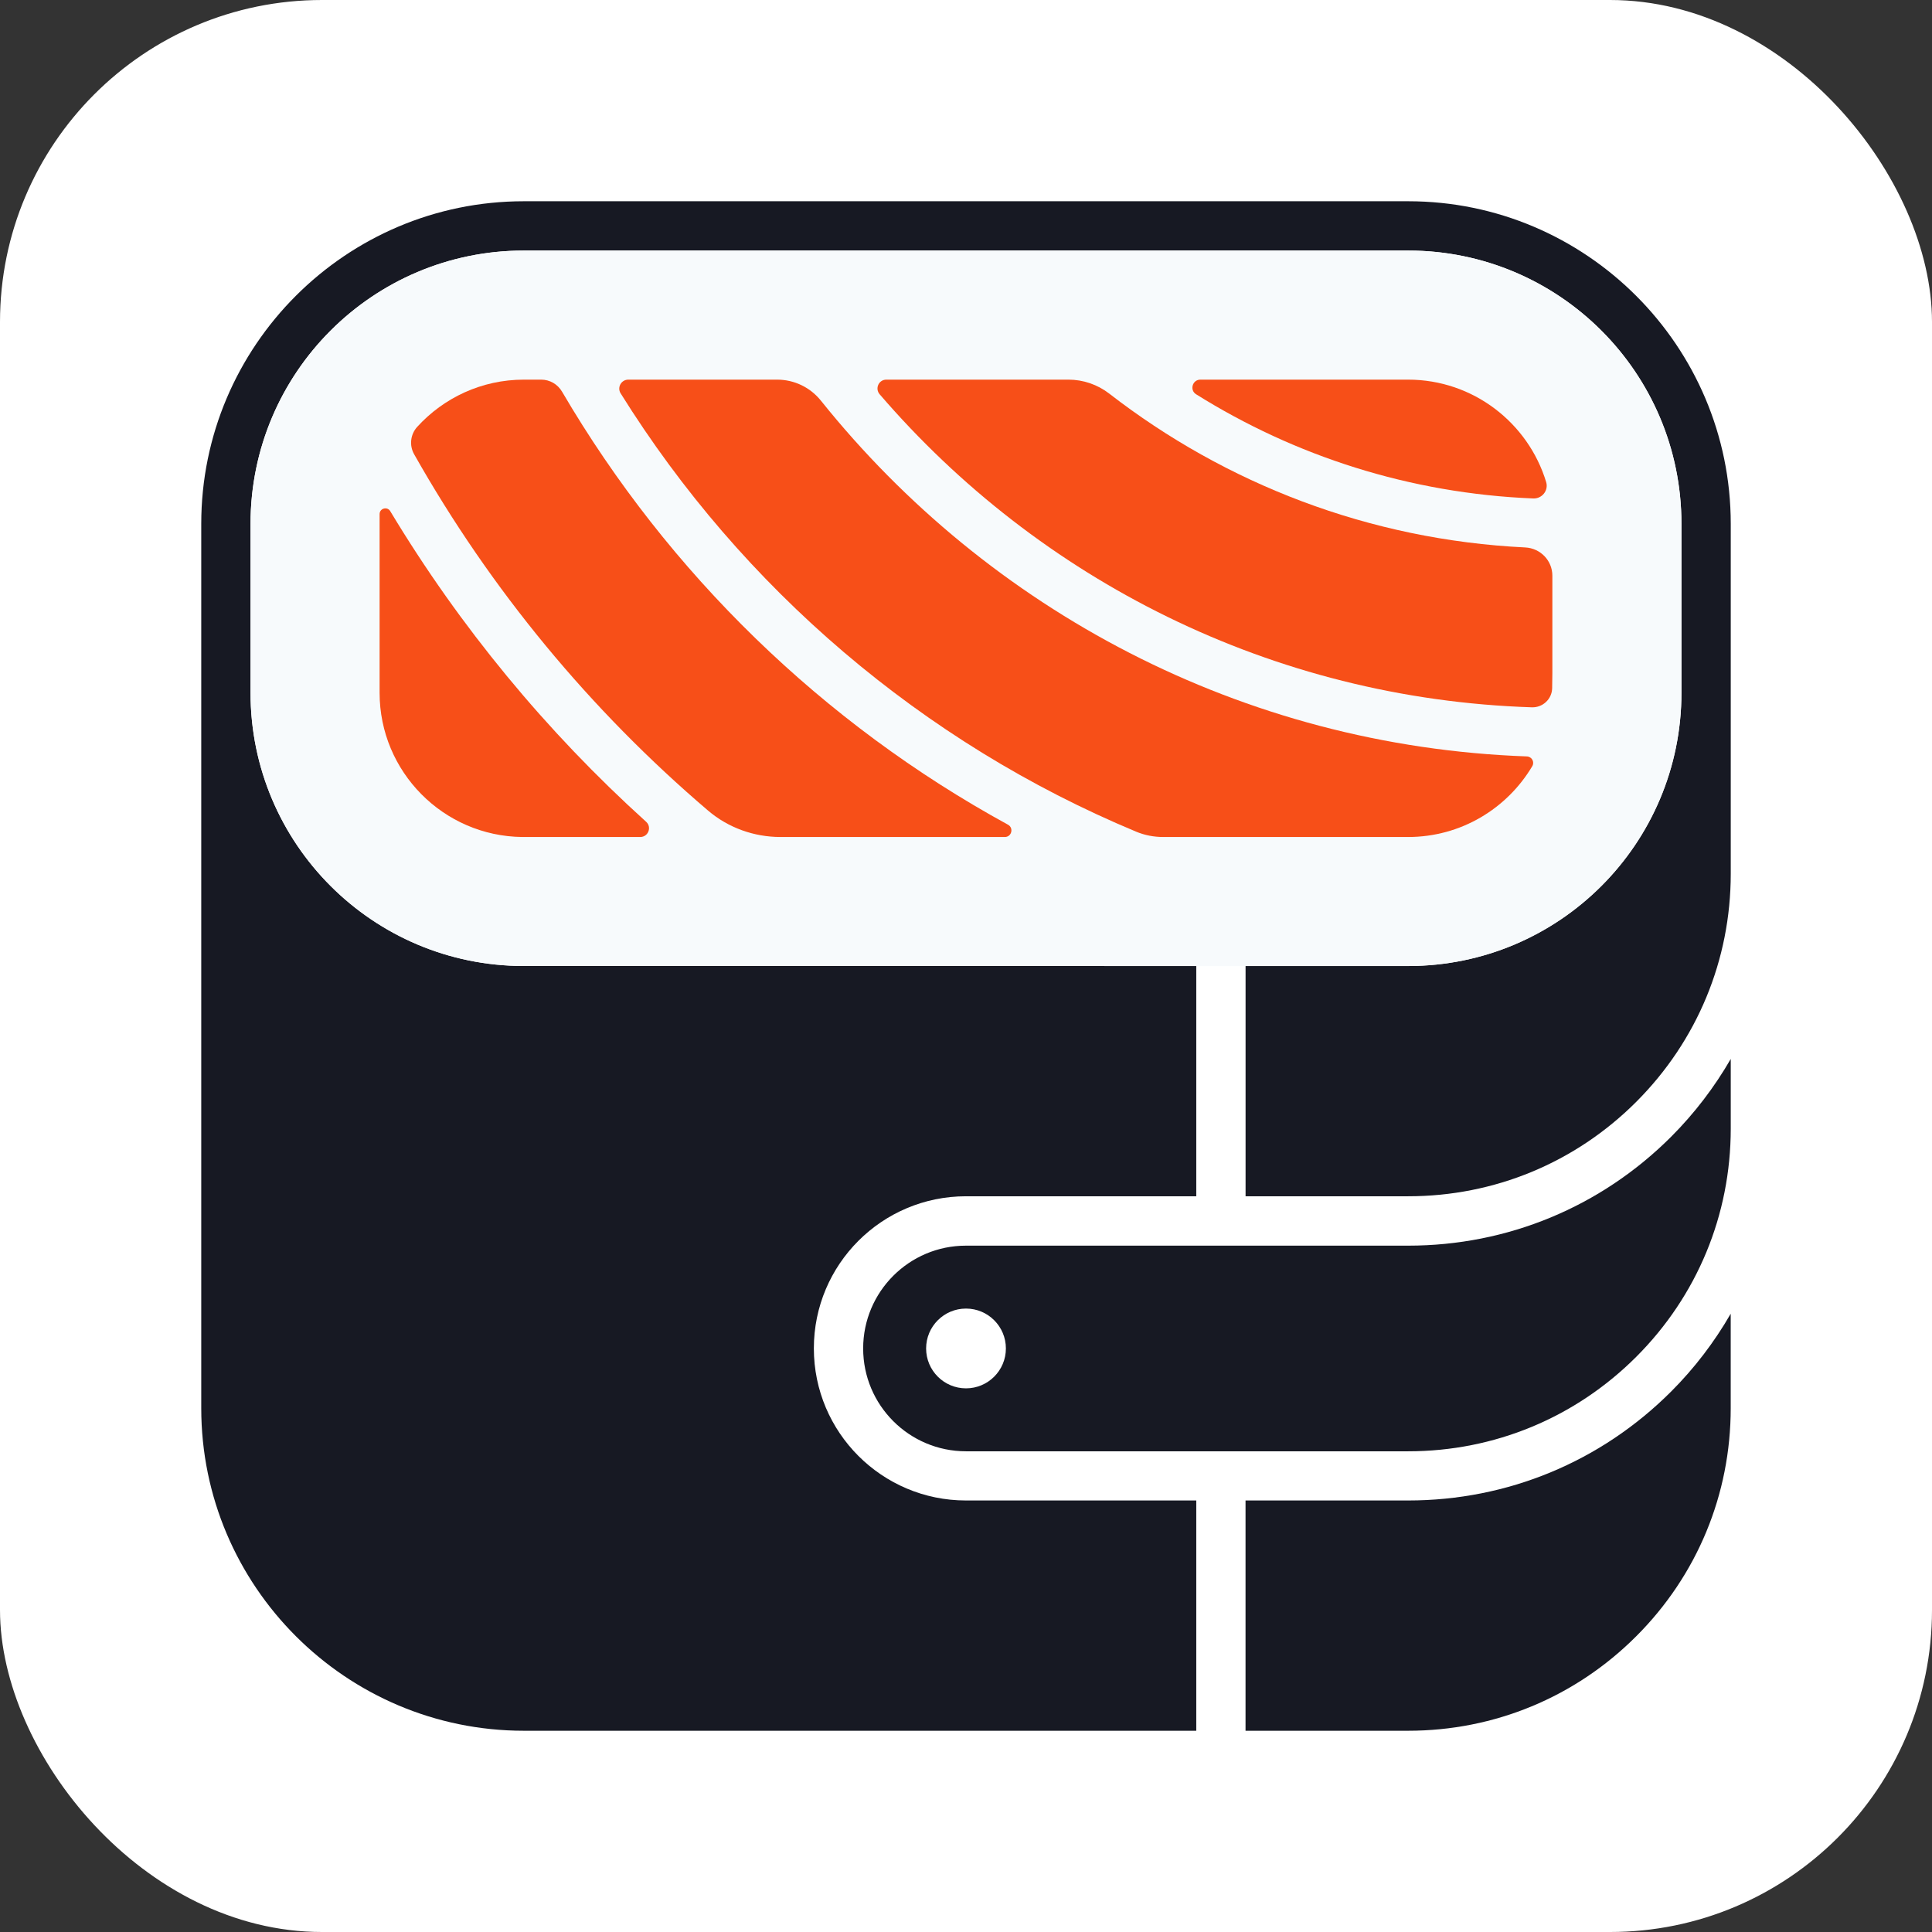 <svg width="48" height="48" fill="none" viewBox="0 0 48 48" xmlns="http://www.w3.org/2000/svg">
  <rect x="0" y="0" width="48" height="48" fill="#333333" stroke="none"/>
  <rect width="48" height="48" fill="white" rx="8" />
  <path
    d="M42.999 32.639C42.597 33.337 42.103 33.988 41.518 34.573C39.773 36.318 37.453 37.279 34.985 37.279H30.945V43H33.267H34.985C37.126 43 39.139 42.166 40.652 40.652C42.166 39.139 43 37.126 42.999 34.985V32.639Z"
    fill="#171923" />
  <path
    d="M43 26.309C42.598 27.006 42.103 27.657 41.519 28.242C39.773 29.987 37.453 30.948 34.985 30.948H23.999C22.589 30.948 21.445 32.092 21.445 33.502C21.445 34.913 22.589 36.056 23.999 36.057H34.986C37.126 36.057 39.139 35.223 40.653 33.709C42.166 32.196 42.999 30.184 43 28.044V26.309ZM24 34.493C23.453 34.493 23.009 34.049 23.009 33.502C23.009 32.955 23.453 32.511 24 32.511C24.547 32.511 24.991 32.955 24.991 33.502C24.991 34.049 24.547 34.493 24 34.493Z"
    fill="#171923" />
  <path
    d="M43 13.014C43 8.595 39.405 5 34.986 5H13.014C8.595 5 5 8.595 5 13.014V34.986C5 39.405 8.595 43 13.014 43H29.721V37.279H23.999C21.912 37.279 20.22 35.587 20.22 33.5C20.22 31.413 21.912 29.721 23.999 29.721H29.721V24H13.014C9.264 24 6.224 20.96 6.224 17.21V13.014C6.224 9.265 9.264 6.225 13.014 6.225H34.985C38.735 6.225 41.775 9.265 41.775 13.014V17.21C41.775 20.96 38.736 24 34.986 24L30.946 24V29.721H34.986C37.127 29.721 39.139 28.888 40.653 27.374C42.166 25.86 43 23.849 43 21.709V13.014Z"
    fill="#171923" />
  <path
    d="M34.986 6.225C38.736 6.225 41.775 9.265 41.775 13.015V17.211C41.775 20.961 38.736 24.001 34.986 24.001L13.014 24C9.265 24 6.225 20.961 6.225 17.211V13.015C6.225 9.265 9.265 6.225 13.014 6.225H34.986Z"
    fill="#F7FAFC" />
  <path
    d="M34.984 9.432C36.599 9.432 37.968 10.506 38.414 11.977C38.477 12.186 38.311 12.393 38.093 12.384C35.026 12.26 32.165 11.328 29.716 9.795C29.55 9.691 29.626 9.432 29.822 9.432H34.984Z"
    fill="#F74F18" />
  <path
    d="M27.559 9.779C30.446 12.016 34.013 13.412 37.893 13.601C38.27 13.619 38.568 13.926 38.568 14.303V16.721C38.567 16.771 38.566 16.928 38.563 17.095C38.559 17.367 38.331 17.581 38.06 17.573C31.589 17.364 25.806 14.389 21.855 9.796C21.732 9.653 21.832 9.432 22.02 9.432H26.546C26.913 9.432 27.269 9.555 27.559 9.779Z"
    fill="#F74F18" />
  <path
    d="M20.396 9.955C24.552 15.14 30.849 18.539 37.935 18.793C38.057 18.798 38.132 18.93 38.069 19.035C37.444 20.088 36.296 20.795 34.985 20.795H28.899C28.669 20.795 28.44 20.752 28.228 20.663C22.913 18.447 18.436 14.61 15.419 9.772C15.327 9.624 15.435 9.432 15.61 9.432H19.309C19.733 9.432 20.132 9.625 20.396 9.955Z"
    fill="#F74F18" />
  <path
    d="M13.015 9.432H13.447C13.661 9.432 13.856 9.547 13.964 9.731C16.608 14.244 20.446 17.976 25.043 20.489C25.191 20.57 25.134 20.795 24.965 20.795H19.391C18.733 20.795 18.093 20.566 17.592 20.139C14.669 17.648 12.189 14.65 10.288 11.284C10.165 11.066 10.196 10.792 10.365 10.606C11.021 9.885 11.966 9.432 13.015 9.432Z"
    fill="#F74F18" />
  <path
    d="M16.053 20.417C16.2 20.55 16.106 20.795 15.907 20.795H12.974C11.016 20.773 9.431 19.174 9.431 17.212V13.016L9.431 12.773C9.431 12.629 9.621 12.576 9.695 12.699C11.427 15.576 13.574 18.177 16.053 20.417Z"
    fill="#F74F18" />
</svg>

